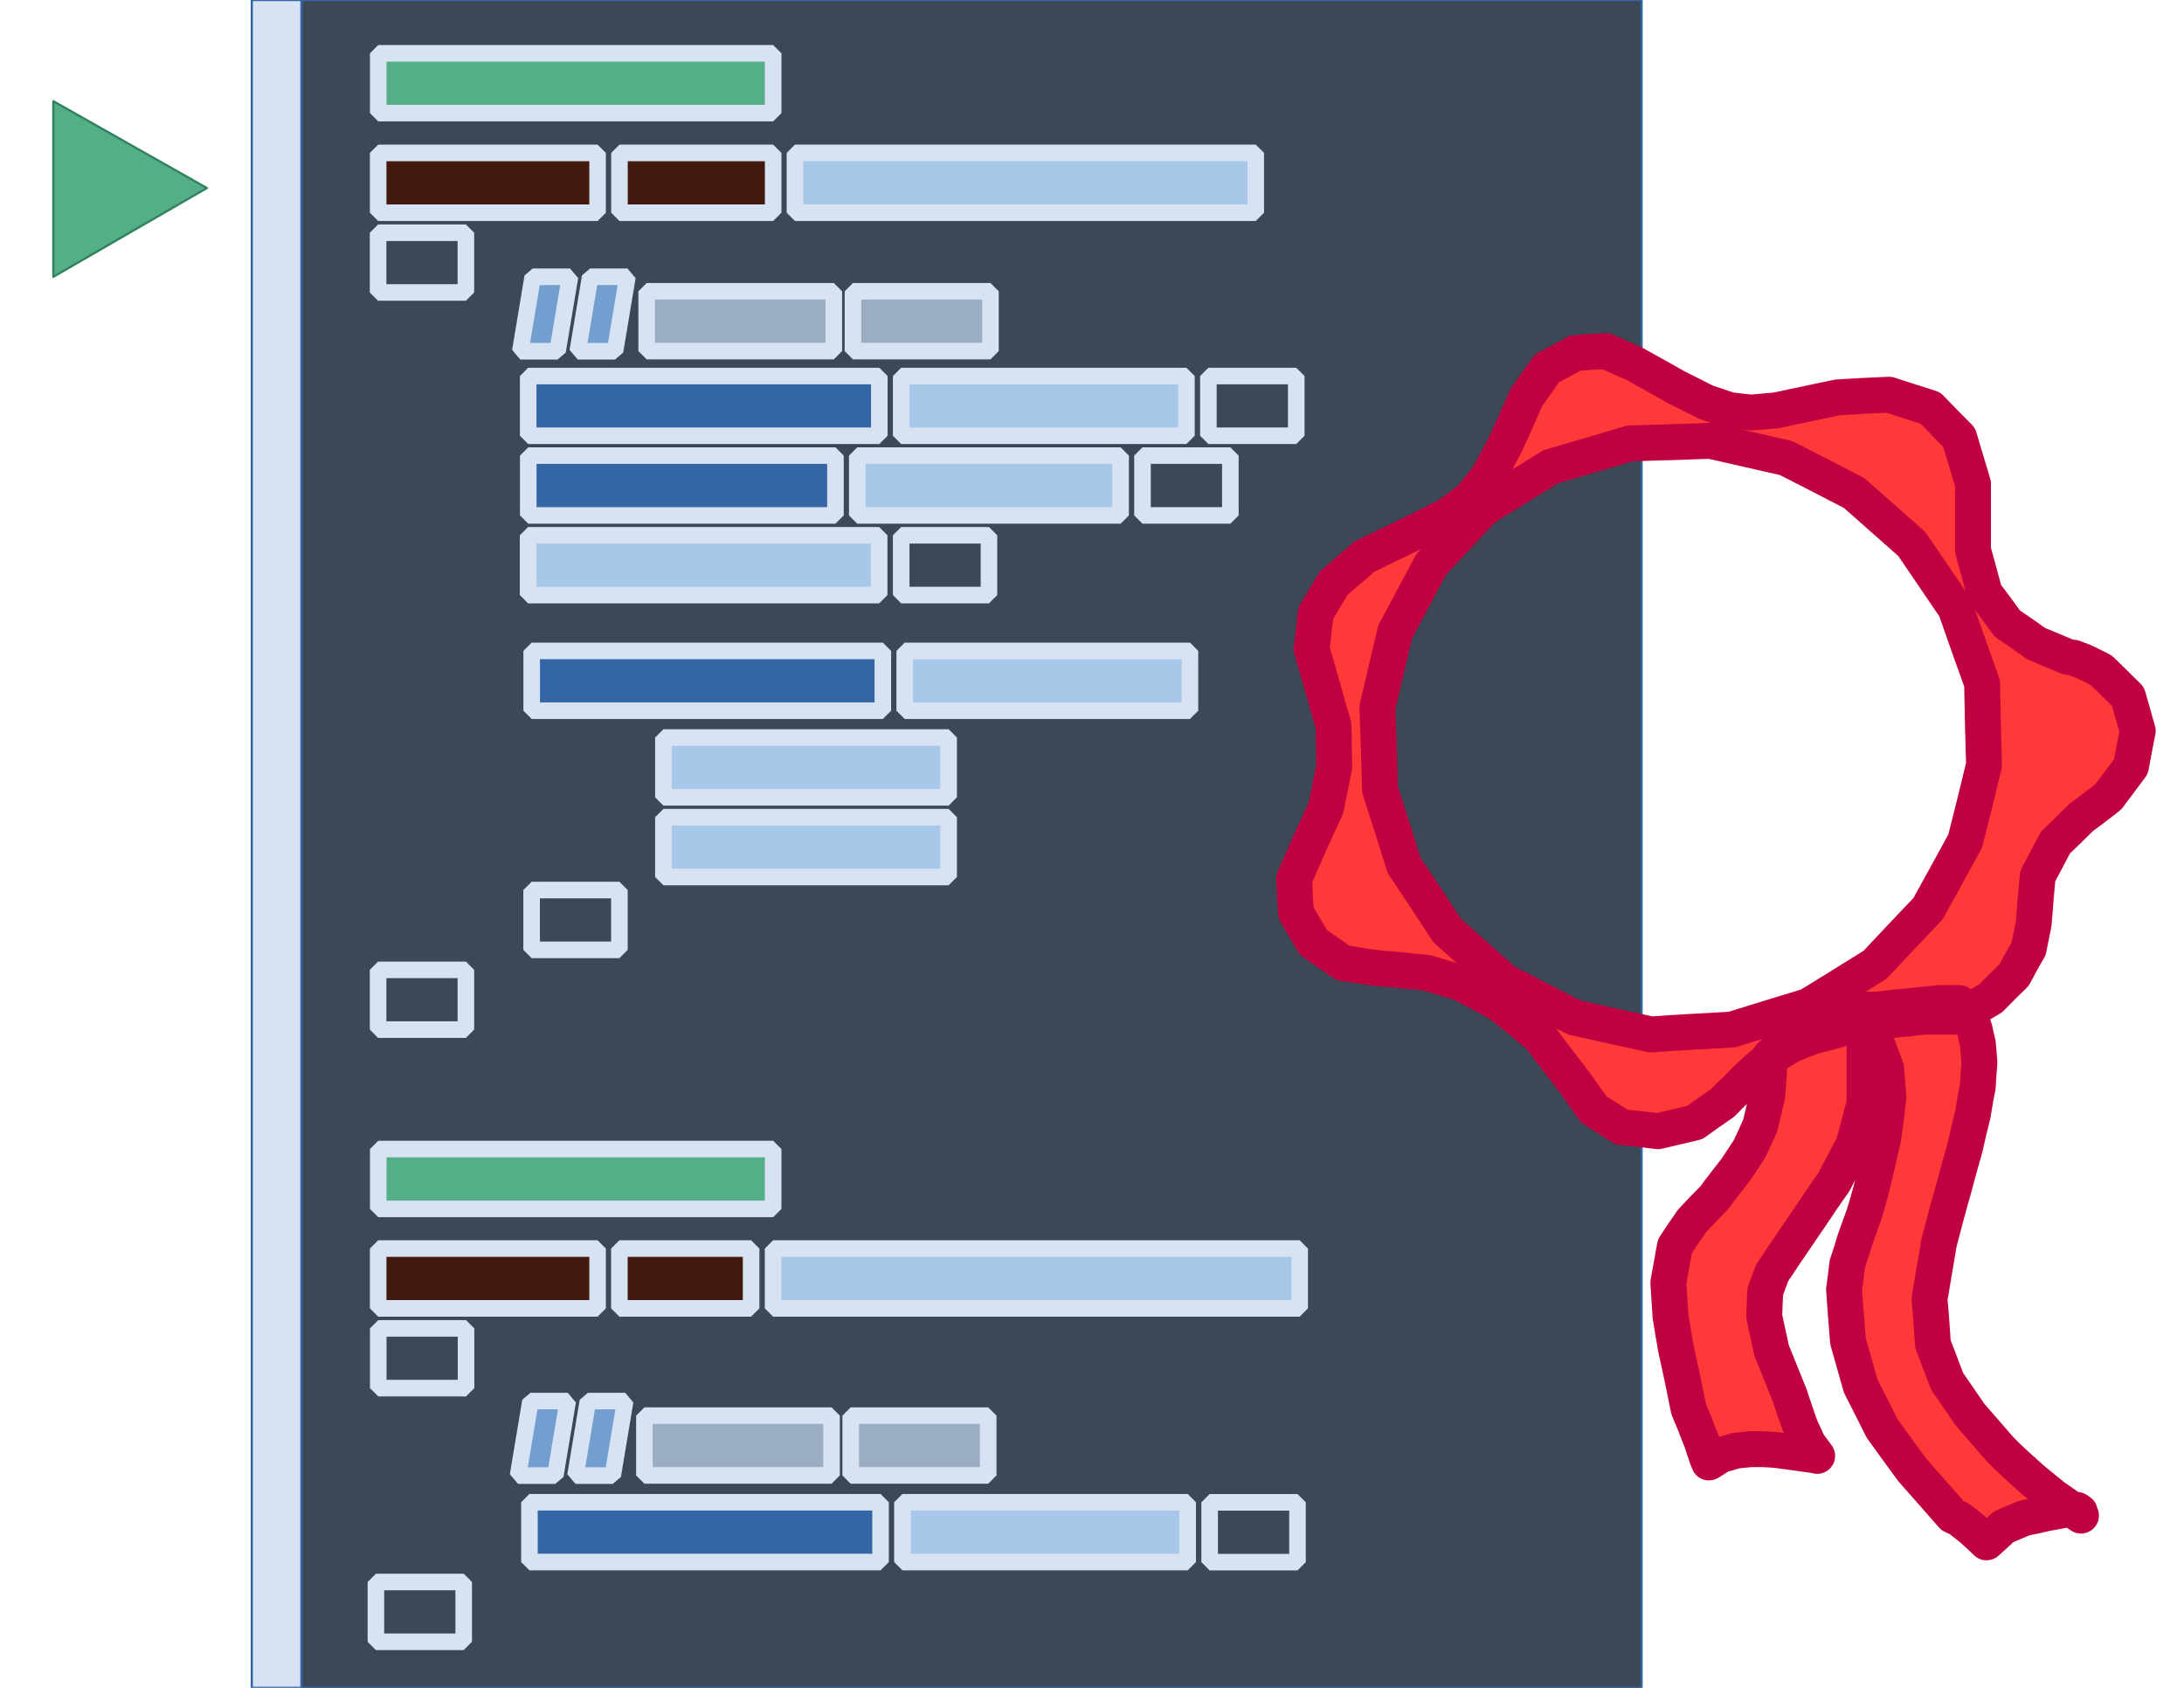 <?xml version="1.0" encoding="UTF-8"?>
<!DOCTYPE svg PUBLIC "-//W3C//DTD SVG 1.1//EN" "http://www.w3.org/Graphics/SVG/1.1/DTD/svg11.dtd">
<svg version="1.2" width="279.4mm" height="215.9mm" viewBox="0 0 27940 21590" preserveAspectRatio="xMidYMid" fill-rule="evenodd" stroke-width="28.222" stroke-linejoin="round" xmlns="http://www.w3.org/2000/svg" xmlns:ooo="http://xml.openoffice.org/svg/export" xmlns:xlink="http://www.w3.org/1999/xlink" xmlns:presentation="http://sun.com/xmlns/staroffice/presentation" xmlns:smil="http://www.w3.org/2001/SMIL20/" xmlns:anim="urn:oasis:names:tc:opendocument:xmlns:animation:1.0" xml:space="preserve">
 <defs class="ClipPathGroup">
  <clipPath id="presentation_clip_path" clipPathUnits="userSpaceOnUse">
   <rect x="0" y="0" width="27940" height="21590"/>
  </clipPath>
  <clipPath id="presentation_clip_path_shrink" clipPathUnits="userSpaceOnUse">
   <rect x="27" y="21" width="27885" height="21547"/>
  </clipPath>
 </defs>
 <defs class="TextShapeIndex">
  <g ooo:slide="id1" ooo:id-list="id3 id4 id5 id6 id7 id8 id9 id10 id11 id12 id13 id14 id15 id16 id17 id18 id19 id20 id21 id22 id23 id24 id25 id26 id27 id28 id29 id30 id31 id32 id33 id34 id35 id36 id37 id38 id39 id40 id41 id42"/>
 </defs>
 <defs class="EmbeddedBulletChars">
  <g id="bullet-char-template-57356" transform="scale(0,-0)">
   <path d="M 580,1141 L 1163,571 580,0 -4,571 580,1141 Z"/>
  </g>
  <g id="bullet-char-template-57354" transform="scale(0,-0)">
   <path d="M 8,1128 L 1137,1128 1137,0 8,0 8,1128 Z"/>
  </g>
  <g id="bullet-char-template-10146" transform="scale(0,-0)">
   <path d="M 174,0 L 602,739 174,1481 1456,739 174,0 Z M 1358,739 L 309,1346 659,739 1358,739 Z"/>
  </g>
  <g id="bullet-char-template-10132" transform="scale(0,-0)">
   <path d="M 2015,739 L 1276,0 717,0 1260,543 174,543 174,936 1260,936 717,1481 1274,1481 2015,739 Z"/>
  </g>
  <g id="bullet-char-template-10007" transform="scale(0,-0)">
   <path d="M 0,-2 C -7,14 -16,27 -25,37 L 356,567 C 262,823 215,952 215,954 215,979 228,992 255,992 264,992 276,990 289,987 310,991 331,999 354,1012 L 381,999 492,748 772,1049 836,1024 860,1049 C 881,1039 901,1025 922,1006 886,937 835,863 770,784 769,783 710,716 594,584 L 774,223 C 774,196 753,168 711,139 L 727,119 C 717,90 699,76 672,76 641,76 570,178 457,381 L 164,-76 C 142,-110 111,-127 72,-127 30,-127 9,-110 8,-76 1,-67 -2,-52 -2,-32 -2,-23 -1,-13 0,-2 Z"/>
  </g>
  <g id="bullet-char-template-10004" transform="scale(0,-0)">
   <path d="M 285,-33 C 182,-33 111,30 74,156 52,228 41,333 41,471 41,549 55,616 82,672 116,743 169,778 240,778 293,778 328,747 346,684 L 369,508 C 377,444 397,411 428,410 L 1163,1116 C 1174,1127 1196,1133 1229,1133 1271,1133 1292,1118 1292,1087 L 1292,965 C 1292,929 1282,901 1262,881 L 442,47 C 390,-6 338,-33 285,-33 Z"/>
  </g>
  <g id="bullet-char-template-9679" transform="scale(0,-0)">
   <path d="M 813,0 C 632,0 489,54 383,161 276,268 223,411 223,592 223,773 276,916 383,1023 489,1130 632,1184 813,1184 992,1184 1136,1130 1245,1023 1353,916 1407,772 1407,592 1407,412 1353,268 1245,161 1136,54 992,0 813,0 Z"/>
  </g>
  <g id="bullet-char-template-8226" transform="scale(0,-0)">
   <path d="M 346,457 C 273,457 209,483 155,535 101,586 74,649 74,723 74,796 101,859 155,911 209,963 273,989 346,989 419,989 480,963 531,910 582,859 608,796 608,723 608,648 583,586 532,535 482,483 420,457 346,457 Z"/>
  </g>
  <g id="bullet-char-template-8211" transform="scale(0,-0)">
   <path d="M -4,459 L 1135,459 1135,606 -4,606 -4,459 Z"/>
  </g>
  <g id="bullet-char-template-61548" transform="scale(0,-0)">
   <path d="M 173,740 C 173,903 231,1043 346,1159 462,1274 601,1332 765,1332 928,1332 1067,1274 1183,1159 1299,1043 1357,903 1357,740 1357,577 1299,437 1183,322 1067,206 928,148 765,148 601,148 462,206 346,322 231,437 173,577 173,740 Z"/>
  </g>
 </defs>
 <g>
  <g id="id2" class="Master_Slide">
   <g id="bg-id2" class="Background"/>
   <g id="bo-id2" class="BackgroundObjects"/>
  </g>
 </g>
 <g class="SlideGroup">
  <g>
   <g id="container-id1">
    <g id="id1" class="Slide" clip-path="url(#presentation_clip_path)">
     <g class="Page">
      <g class="com.sun.star.drawing.CustomShape">
       <g id="id3">
        <rect class="BoundingBox" stroke="none" fill="none" x="3855" y="-1" width="17148" height="21593"/>
        <path fill="rgb(60,72,85)" stroke="none" d="M 12429,21590 L 3856,21590 3856,0 21001,0 21001,21590 12429,21590 Z"/>
        <path fill="none" stroke="rgb(52,101,164)" d="M 12429,21590 L 3856,21590 3856,0 21001,0 21001,21590 12429,21590 Z"/>
       </g>
      </g>
      <g class="com.sun.star.drawing.CustomShape">
       <g id="id4">
        <rect class="BoundingBox" stroke="none" fill="none" x="4733" y="576" width="5265" height="978"/>
        <path fill="rgb(84,174,135)" stroke="none" d="M 7365,1447 L 4839,1447 4839,682 9891,682 9891,1447 7365,1447 Z"/>
        <path fill="none" stroke="rgb(215,227,242)" stroke-width="212" stroke-linejoin="bevel" stroke-linecap="round" d="M 7365,1447 L 4839,1447 4839,682 9891,682 9891,1447 7365,1447 Z"/>
       </g>
      </g>
      <g class="com.sun.star.drawing.CustomShape">
       <g id="id5">
        <rect class="BoundingBox" stroke="none" fill="none" x="4732" y="1850" width="3020" height="978"/>
        <path fill="rgb(65,25,13)" stroke="none" d="M 6242,2721 L 4838,2721 4838,1956 7645,1956 7645,2721 6242,2721 Z"/>
        <path fill="none" stroke="rgb(215,227,242)" stroke-width="212" stroke-linejoin="bevel" stroke-linecap="round" d="M 6242,2721 L 4838,2721 4838,1956 7645,1956 7645,2721 6242,2721 Z"/>
       </g>
      </g>
      <g class="com.sun.star.drawing.CustomShape">
       <g id="id6">
        <rect class="BoundingBox" stroke="none" fill="none" x="7819" y="1850" width="2179" height="978"/>
        <path fill="rgb(65,25,13)" stroke="none" d="M 8908,2721 L 7925,2721 7925,1956 9891,1956 9891,2721 8908,2721 Z"/>
        <path fill="none" stroke="rgb(215,227,242)" stroke-width="212" stroke-linejoin="bevel" stroke-linecap="round" d="M 8908,2721 L 7925,2721 7925,1956 9891,1956 9891,2721 8908,2721 Z"/>
       </g>
      </g>
      <g class="com.sun.star.drawing.CustomShape">
       <g id="id7">
        <rect class="BoundingBox" stroke="none" fill="none" x="10064" y="1850" width="6108" height="978"/>
        <path fill="rgb(168,200,233)" stroke="none" d="M 13118,2721 L 10170,2721 10170,1956 16065,1956 16065,2721 13118,2721 Z"/>
        <path fill="none" stroke="rgb(215,227,242)" stroke-width="212" stroke-linejoin="bevel" stroke-linecap="round" d="M 13118,2721 L 10170,2721 10170,1956 16065,1956 16065,2721 13118,2721 Z"/>
       </g>
      </g>
      <g class="com.sun.star.drawing.CustomShape">
       <g id="id8">
        <rect class="BoundingBox" stroke="none" fill="none" x="4731" y="2871" width="1336" height="977"/>
        <path fill="rgb(60,72,85)" stroke="none" d="M 5399,3741 L 4837,3741 4837,2977 5960,2977 5960,3741 5399,3741 Z"/>
        <path fill="none" stroke="rgb(215,227,242)" stroke-width="212" stroke-linejoin="bevel" stroke-linecap="round" d="M 5399,3741 L 4837,3741 4837,2977 5960,2977 5960,3741 5399,3741 Z"/>
       </g>
      </g>
      <g class="com.sun.star.drawing.CustomShape">
       <g id="id9">
        <rect class="BoundingBox" stroke="none" fill="none" x="4731" y="12300" width="1336" height="977"/>
        <path fill="rgb(60,72,85)" stroke="none" d="M 5399,13170 L 4837,13170 4837,12406 5960,12406 5960,13170 5399,13170 Z"/>
        <path fill="none" stroke="rgb(215,227,242)" stroke-width="212" stroke-linejoin="bevel" stroke-linecap="round" d="M 5399,13170 L 4837,13170 4837,12406 5960,12406 5960,13170 5399,13170 Z"/>
       </g>
      </g>
      <g class="com.sun.star.drawing.CustomShape">
       <g id="id10">
        <rect class="BoundingBox" stroke="none" fill="none" x="6651" y="4704" width="4705" height="977"/>
        <path fill="rgb(52,101,164)" stroke="none" d="M 9003,5574 L 6757,5574 6757,4810 11249,4810 11249,5574 9003,5574 Z"/>
        <path fill="none" stroke="rgb(215,227,242)" stroke-width="212" stroke-linejoin="bevel" stroke-linecap="round" d="M 9003,5574 L 6757,5574 6757,4810 11249,4810 11249,5574 9003,5574 Z"/>
       </g>
      </g>
      <g class="com.sun.star.drawing.CustomShape">
       <g id="id11">
        <rect class="BoundingBox" stroke="none" fill="none" x="11423" y="4704" width="3862" height="977"/>
        <path fill="rgb(168,200,233)" stroke="none" d="M 13354,5574 L 11529,5574 11529,4810 15178,4810 15178,5574 13354,5574 Z"/>
        <path fill="none" stroke="rgb(215,227,242)" stroke-width="212" stroke-linejoin="bevel" stroke-linecap="round" d="M 13354,5574 L 11529,5574 11529,4810 15178,4810 15178,5574 13354,5574 Z"/>
       </g>
      </g>
      <g class="com.sun.star.drawing.CustomShape">
       <g id="id12">
        <rect class="BoundingBox" stroke="none" fill="none" x="15353" y="4704" width="1337" height="977"/>
        <path fill="rgb(60,72,85)" stroke="none" d="M 16021,5574 L 15459,5574 15459,4810 16583,4810 16583,5574 16021,5574 Z"/>
        <path fill="none" stroke="rgb(215,227,242)" stroke-width="212" stroke-linejoin="bevel" stroke-linecap="round" d="M 16021,5574 L 15459,5574 15459,4810 16583,4810 16583,5574 16021,5574 Z"/>
       </g>
      </g>
      <g class="com.sun.star.drawing.CustomShape">
       <g id="id13">
        <rect class="BoundingBox" stroke="none" fill="none" x="6652" y="5722" width="4143" height="978"/>
        <path fill="rgb(52,101,164)" stroke="none" d="M 8723,6593 L 6758,6593 6758,5828 10688,5828 10688,6593 8723,6593 Z"/>
        <path fill="none" stroke="rgb(215,227,242)" stroke-width="212" stroke-linejoin="bevel" stroke-linecap="round" d="M 8723,6593 L 6758,6593 6758,5828 10688,5828 10688,6593 8723,6593 Z"/>
       </g>
      </g>
      <g class="com.sun.star.drawing.CustomShape">
       <g id="id14">
        <rect class="BoundingBox" stroke="none" fill="none" x="10861" y="5722" width="3582" height="978"/>
        <path fill="rgb(168,200,233)" stroke="none" d="M 12652,6593 L 10967,6593 10967,5828 14336,5828 14336,6593 12652,6593 Z"/>
        <path fill="none" stroke="rgb(215,227,242)" stroke-width="212" stroke-linejoin="bevel" stroke-linecap="round" d="M 12652,6593 L 10967,6593 10967,5828 14336,5828 14336,6593 12652,6593 Z"/>
       </g>
      </g>
      <g class="com.sun.star.drawing.CustomShape">
       <g id="id15">
        <rect class="BoundingBox" stroke="none" fill="none" x="14510" y="5722" width="1337" height="978"/>
        <path fill="rgb(60,72,85)" stroke="none" d="M 15178,6593 L 14616,6593 14616,5828 15740,5828 15740,6593 15178,6593 Z"/>
        <path fill="none" stroke="rgb(215,227,242)" stroke-width="212" stroke-linejoin="bevel" stroke-linecap="round" d="M 15178,6593 L 14616,6593 14616,5828 15740,5828 15740,6593 15178,6593 Z"/>
       </g>
      </g>
      <g class="com.sun.star.drawing.CustomShape">
       <g id="id16">
        <rect class="BoundingBox" stroke="none" fill="none" x="6650" y="6741" width="4704" height="978"/>
        <path fill="rgb(168,200,233)" stroke="none" d="M 9002,7612 L 6756,7612 6756,6847 11247,6847 11247,7612 9002,7612 Z"/>
        <path fill="none" stroke="rgb(215,227,242)" stroke-width="212" stroke-linejoin="bevel" stroke-linecap="round" d="M 9002,7612 L 6756,7612 6756,6847 11247,6847 11247,7612 9002,7612 Z"/>
       </g>
      </g>
      <g class="com.sun.star.drawing.CustomShape">
       <g id="id17">
        <rect class="BoundingBox" stroke="none" fill="none" x="11423" y="6741" width="1336" height="978"/>
        <path fill="rgb(60,72,85)" stroke="none" d="M 12091,7612 L 11529,7612 11529,6847 12652,6847 12652,7612 12091,7612 Z"/>
        <path fill="none" stroke="rgb(215,227,242)" stroke-width="212" stroke-linejoin="bevel" stroke-linecap="round" d="M 12091,7612 L 11529,7612 11529,6847 12652,6847 12652,7612 12091,7612 Z"/>
       </g>
      </g>
      <g class="com.sun.star.drawing.CustomShape">
       <g id="id18">
        <rect class="BoundingBox" stroke="none" fill="none" x="6696" y="8220" width="4705" height="978"/>
        <path fill="rgb(52,101,164)" stroke="none" d="M 9048,9091 L 6802,9091 6802,8326 11294,8326 11294,9091 9048,9091 Z"/>
        <path fill="none" stroke="rgb(215,227,242)" stroke-width="212" stroke-linejoin="bevel" stroke-linecap="round" d="M 9048,9091 L 6802,9091 6802,8326 11294,8326 11294,9091 9048,9091 Z"/>
       </g>
      </g>
      <g class="com.sun.star.drawing.CustomShape">
       <g id="id19">
        <rect class="BoundingBox" stroke="none" fill="none" x="11468" y="8220" width="3862" height="978"/>
        <path fill="rgb(168,200,233)" stroke="none" d="M 13399,9091 L 11574,9091 11574,8326 15223,8326 15223,9091 13399,9091 Z"/>
        <path fill="none" stroke="rgb(215,227,242)" stroke-width="212" stroke-linejoin="bevel" stroke-linecap="round" d="M 13399,9091 L 11574,9091 11574,8326 15223,8326 15223,9091 13399,9091 Z"/>
       </g>
      </g>
      <g class="com.sun.star.drawing.CustomShape">
       <g id="id20">
        <rect class="BoundingBox" stroke="none" fill="none" x="8381" y="9328" width="3862" height="978"/>
        <path fill="rgb(168,200,233)" stroke="none" d="M 10312,10199 L 8487,10199 8487,9434 12136,9434 12136,10199 10312,10199 Z"/>
        <path fill="none" stroke="rgb(215,227,242)" stroke-width="212" stroke-linejoin="bevel" stroke-linecap="round" d="M 10312,10199 L 8487,10199 8487,9434 12136,9434 12136,10199 10312,10199 Z"/>
       </g>
      </g>
      <g class="com.sun.star.drawing.CustomShape">
       <g id="id21">
        <rect class="BoundingBox" stroke="none" fill="none" x="8381" y="10347" width="3862" height="978"/>
        <path fill="rgb(168,200,233)" stroke="none" d="M 10312,11218 L 8487,11218 8487,10453 12136,10453 12136,11218 10312,11218 Z"/>
        <path fill="none" stroke="rgb(215,227,242)" stroke-width="212" stroke-linejoin="bevel" stroke-linecap="round" d="M 10312,11218 L 8487,11218 8487,10453 12136,10453 12136,11218 10312,11218 Z"/>
       </g>
      </g>
      <g class="com.sun.star.drawing.CustomShape">
       <g id="id22">
        <rect class="BoundingBox" stroke="none" fill="none" x="6695" y="11279" width="1336" height="978"/>
        <path fill="rgb(60,72,85)" stroke="none" d="M 7363,12150 L 6801,12150 6801,11385 7924,11385 7924,12150 7363,12150 Z"/>
        <path fill="none" stroke="rgb(215,227,242)" stroke-width="212" stroke-linejoin="bevel" stroke-linecap="round" d="M 7363,12150 L 6801,12150 6801,11385 7924,11385 7924,12150 7363,12150 Z"/>
       </g>
      </g>
      <g class="com.sun.star.drawing.CustomShape">
       <g id="id23">
        <rect class="BoundingBox" stroke="none" fill="none" x="4733" y="14592" width="5265" height="979"/>
        <path fill="rgb(84,174,135)" stroke="none" d="M 7365,15464 L 4839,15464 4839,14698 9891,14698 9891,15464 7365,15464 Z"/>
        <path fill="none" stroke="rgb(215,227,242)" stroke-width="212" stroke-linejoin="bevel" stroke-linecap="round" d="M 7365,15464 L 4839,15464 4839,14698 9891,14698 9891,15464 7365,15464 Z"/>
       </g>
      </g>
      <g class="com.sun.star.drawing.CustomShape">
       <g id="id24">
        <rect class="BoundingBox" stroke="none" fill="none" x="4732" y="15865" width="3020" height="978"/>
        <path fill="rgb(65,25,13)" stroke="none" d="M 6242,16736 L 4838,16736 4838,15971 7645,15971 7645,16736 6242,16736 Z"/>
        <path fill="none" stroke="rgb(215,227,242)" stroke-width="212" stroke-linejoin="bevel" stroke-linecap="round" d="M 6242,16736 L 4838,16736 4838,15971 7645,15971 7645,16736 6242,16736 Z"/>
       </g>
      </g>
      <g class="com.sun.star.drawing.CustomShape">
       <g id="id25">
        <rect class="BoundingBox" stroke="none" fill="none" x="7818" y="15865" width="1898" height="978"/>
        <path fill="rgb(65,25,13)" stroke="none" d="M 8767,16736 L 7924,16736 7924,15971 9609,15971 9609,16736 8767,16736 Z"/>
        <path fill="none" stroke="rgb(215,227,242)" stroke-width="212" stroke-linejoin="bevel" stroke-linecap="round" d="M 8767,16736 L 7924,16736 7924,15971 9609,15971 9609,16736 8767,16736 Z"/>
       </g>
      </g>
      <g class="com.sun.star.drawing.CustomShape">
       <g id="id26">
        <rect class="BoundingBox" stroke="none" fill="none" x="9784" y="15865" width="6950" height="978"/>
        <path fill="rgb(168,200,233)" stroke="none" d="M 13259,16736 L 9890,16736 9890,15971 16627,15971 16627,16736 13259,16736 Z"/>
        <path fill="none" stroke="rgb(215,227,242)" stroke-width="212" stroke-linejoin="bevel" stroke-linecap="round" d="M 13259,16736 L 9890,16736 9890,15971 16627,15971 16627,16736 13259,16736 Z"/>
       </g>
      </g>
      <g class="com.sun.star.drawing.CustomShape">
       <g id="id27">
        <rect class="BoundingBox" stroke="none" fill="none" x="4733" y="16886" width="1336" height="977"/>
        <path fill="rgb(60,72,85)" stroke="none" d="M 5401,17756 L 4839,17756 4839,16992 5962,16992 5962,17756 5401,17756 Z"/>
        <path fill="none" stroke="rgb(215,227,242)" stroke-width="212" stroke-linejoin="bevel" stroke-linecap="round" d="M 5401,17756 L 4839,17756 4839,16992 5962,16992 5962,17756 5401,17756 Z"/>
       </g>
      </g>
      <g class="com.sun.star.drawing.CustomShape">
       <g id="id28">
        <rect class="BoundingBox" stroke="none" fill="none" x="4703" y="20130" width="1336" height="978"/>
        <path fill="rgb(60,72,85)" stroke="none" d="M 5371,21001 L 4809,21001 4809,20236 5932,20236 5932,21001 5371,21001 Z"/>
        <path fill="none" stroke="rgb(215,227,242)" stroke-width="212" stroke-linejoin="bevel" stroke-linecap="round" d="M 5371,21001 L 4809,21001 4809,20236 5932,20236 5932,21001 5371,21001 Z"/>
       </g>
      </g>
      <g class="com.sun.star.drawing.CustomShape">
       <g id="id29">
        <rect class="BoundingBox" stroke="none" fill="none" x="6667" y="19110" width="4705" height="978"/>
        <path fill="rgb(52,101,164)" stroke="none" d="M 9019,19981 L 6773,19981 6773,19216 11265,19216 11265,19981 9019,19981 Z"/>
        <path fill="none" stroke="rgb(215,227,242)" stroke-width="212" stroke-linejoin="bevel" stroke-linecap="round" d="M 9019,19981 L 6773,19981 6773,19216 11265,19216 11265,19981 9019,19981 Z"/>
       </g>
      </g>
      <g class="com.sun.star.drawing.CustomShape">
       <g id="id30">
        <rect class="BoundingBox" stroke="none" fill="none" x="11439" y="19110" width="3862" height="978"/>
        <path fill="rgb(168,200,233)" stroke="none" d="M 13370,19981 L 11545,19981 11545,19216 15194,19216 15194,19981 13370,19981 Z"/>
        <path fill="none" stroke="rgb(215,227,242)" stroke-width="212" stroke-linejoin="bevel" stroke-linecap="round" d="M 13370,19981 L 11545,19981 11545,19216 15194,19216 15194,19981 13370,19981 Z"/>
       </g>
      </g>
      <g class="com.sun.star.drawing.CustomShape">
       <g id="id31">
        <rect class="BoundingBox" stroke="none" fill="none" x="15369" y="19111" width="1337" height="978"/>
        <path fill="rgb(60,72,85)" stroke="none" d="M 16037,19982 L 15475,19982 15475,19217 16599,19217 16599,19982 16037,19982 Z"/>
        <path fill="none" stroke="rgb(215,227,242)" stroke-width="212" stroke-linejoin="bevel" stroke-linecap="round" d="M 16037,19982 L 15475,19982 15475,19217 16599,19217 16599,19982 16037,19982 Z"/>
       </g>
      </g>
      <g class="com.sun.star.drawing.CustomShape">
       <g id="id32">
        <rect class="BoundingBox" stroke="none" fill="none" x="681" y="1293" width="1968" height="2250"/>
        <path fill="rgb(84,174,135)" stroke="none" d="M 2647,2405 L 682,3541 682,1294 2647,2405 Z"/>
        <path fill="none" stroke="rgb(50,130,96)" d="M 2647,2405 L 682,3541 682,1294 2647,2405 Z"/>
       </g>
      </g>
      <g class="com.sun.star.drawing.CustomShape">
       <g id="id33">
        <rect class="BoundingBox" stroke="none" fill="none" x="6521" y="17816" width="850" height="1166"/>
        <path fill="rgb(114,159,207)" stroke="none" d="M 6786,17922 L 7263,17922 7104,18875 6627,18875 6786,17922 Z"/>
        <path fill="none" stroke="rgb(215,227,242)" stroke-width="212" stroke-linejoin="bevel" d="M 6786,17922 L 7263,17922 7104,18875 6627,18875 6786,17922 Z"/>
       </g>
      </g>
      <g class="com.sun.star.drawing.CustomShape">
       <g id="id34">
        <rect class="BoundingBox" stroke="none" fill="none" x="7256" y="17816" width="849" height="1166"/>
        <path fill="rgb(114,159,207)" stroke="none" d="M 7521,17922 L 7998,17922 7839,18875 7362,18875 7521,17922 Z"/>
        <path fill="none" stroke="rgb(215,227,242)" stroke-width="212" stroke-linejoin="bevel" d="M 7521,17922 L 7998,17922 7839,18875 7362,18875 7521,17922 Z"/>
       </g>
      </g>
      <g class="com.sun.star.drawing.CustomShape">
       <g id="id35">
        <rect class="BoundingBox" stroke="none" fill="none" x="8138" y="18002" width="2607" height="978"/>
        <path fill="rgb(154,173,194)" stroke="none" d="M 9441,18873 L 8244,18873 8244,18108 10638,18108 10638,18873 9441,18873 Z"/>
        <path fill="none" stroke="rgb(215,227,242)" stroke-width="212" stroke-linejoin="bevel" stroke-linecap="round" d="M 9441,18873 L 8244,18873 8244,18108 10638,18108 10638,18873 9441,18873 Z"/>
       </g>
      </g>
      <g class="com.sun.star.drawing.CustomShape">
       <g id="id36">
        <rect class="BoundingBox" stroke="none" fill="none" x="10777" y="18002" width="1972" height="978"/>
        <path fill="rgb(154,173,194)" stroke="none" d="M 11763,18873 L 10883,18873 10883,18108 12642,18108 12642,18873 11763,18873 Z"/>
        <path fill="none" stroke="rgb(215,227,242)" stroke-width="212" stroke-linejoin="bevel" stroke-linecap="round" d="M 11763,18873 L 10883,18873 10883,18108 12642,18108 12642,18873 11763,18873 Z"/>
       </g>
      </g>
      <g class="com.sun.star.drawing.CustomShape">
       <g id="id37">
        <rect class="BoundingBox" stroke="none" fill="none" x="6550" y="3434" width="850" height="1166"/>
        <path fill="rgb(114,159,207)" stroke="none" d="M 6815,3540 L 7292,3540 7133,4493 6656,4493 6815,3540 Z"/>
        <path fill="none" stroke="rgb(215,227,242)" stroke-width="212" stroke-linejoin="bevel" d="M 6815,3540 L 7292,3540 7133,4493 6656,4493 6815,3540 Z"/>
       </g>
      </g>
      <g class="com.sun.star.drawing.CustomShape">
       <g id="id38">
        <rect class="BoundingBox" stroke="none" fill="none" x="7285" y="3434" width="850" height="1166"/>
        <path fill="rgb(114,159,207)" stroke="none" d="M 7550,3540 L 8027,3540 7868,4493 7391,4493 7550,3540 Z"/>
        <path fill="none" stroke="rgb(215,227,242)" stroke-width="212" stroke-linejoin="bevel" d="M 7550,3540 L 8027,3540 7868,4493 7391,4493 7550,3540 Z"/>
       </g>
      </g>
      <g class="com.sun.star.drawing.CustomShape">
       <g id="id39">
        <rect class="BoundingBox" stroke="none" fill="none" x="8167" y="3620" width="2607" height="978"/>
        <path fill="rgb(154,173,194)" stroke="none" d="M 9470,4491 L 8273,4491 8273,3726 10667,3726 10667,4491 9470,4491 Z"/>
        <path fill="none" stroke="rgb(215,227,242)" stroke-width="212" stroke-linejoin="bevel" stroke-linecap="round" d="M 9470,4491 L 8273,4491 8273,3726 10667,3726 10667,4491 9470,4491 Z"/>
       </g>
      </g>
      <g class="com.sun.star.drawing.CustomShape">
       <g id="id40">
        <rect class="BoundingBox" stroke="none" fill="none" x="10806" y="3620" width="1972" height="978"/>
        <path fill="rgb(154,173,194)" stroke="none" d="M 11792,4491 L 10912,4491 10912,3726 12671,3726 12671,4491 11792,4491 Z"/>
        <path fill="none" stroke="rgb(215,227,242)" stroke-width="212" stroke-linejoin="bevel" stroke-linecap="round" d="M 11792,4491 L 10912,4491 10912,3726 12671,3726 12671,4491 11792,4491 Z"/>
       </g>
      </g>
      <g class="com.sun.star.drawing.CustomShape">
       <g id="id41">
        <rect class="BoundingBox" stroke="none" fill="none" x="3220" y="-1" width="638" height="21593"/>
        <path fill="rgb(215,227,242)" stroke="none" d="M 3539,21590 L 3221,21590 3221,0 3856,0 3856,21590 3539,21590 Z"/>
        <path fill="none" stroke="rgb(52,101,164)" d="M 3539,21590 L 3221,21590 3221,0 3856,0 3856,21590 3539,21590 Z"/>
       </g>
      </g>
      <g class="com.sun.star.drawing.CustomShape">
       <g id="id42">
        <rect class="BoundingBox" stroke="none" fill="none" x="16326" y="4262" width="11253" height="15698"/>
        <path fill="rgb(255,56,56)" stroke="none" d="M 22642,13512 C 22633,13679 22624,13845 22608,14011 22580,14138 22552,14264 22520,14393 22476,14492 22433,14591 22382,14695 22326,14782 22270,14868 22207,14960 22113,15080 22019,15201 21925,15327 21831,15422 21737,15518 21644,15620 21572,15724 21499,15829 21427,15940 21399,16094 21371,16248 21343,16408 21352,16550 21362,16692 21371,16840 21393,16975 21415,17111 21440,17249 21468,17379 21496,17508 21525,17641 21550,17767 21575,17893 21603,18026 21628,18084 21653,18143 21678,18204 21706,18278 21734,18352 21766,18429 21788,18494 21809,18559 21831,18623 21841,18651 21850,18679 21863,18707 21913,18676 21963,18645 22019,18608 22082,18593 22144,18577 22207,18556 22270,18549 22332,18543 22398,18537 22448,18537 22498,18537 22555,18537 22614,18540 22674,18543 22733,18549 22808,18559 22883,18568 22965,18580 23031,18590 23096,18599 23162,18608 23190,18611 23218,18614 23247,18623 23209,18571 23171,18519 23131,18466 23103,18402 23074,18337 23040,18269 23015,18198 22990,18127 22965,18057 22943,17992 22921,17927 22899,17856 22821,17662 22743,17468 22664,17274 22633,17132 22602,16991 22570,16843 22573,16738 22577,16633 22583,16522 22611,16442 22639,16362 22674,16276 22721,16208 22768,16140 22815,16066 22924,15906 23034,15746 23146,15580 23250,15425 23353,15271 23463,15117 23544,14960 23626,14803 23713,14640 23760,14464 23807,14289 23854,14110 23854,14042 23854,13974 23854,13900 23854,13823 23854,13746 23854,13669 23854,13589 23854,13509 23854,13423 23854,13340 23854,13257 23854,13170 23832,13152 23810,13133 23788,13109 23773,13090 23757,13072 23735,13053 23723,13041 23710,13029 23694,13013 23691,13010 23688,13007 23682,13001 23579,13025 23475,13050 23372,13081 23281,13118 23190,13155 23093,13192 23012,13238 22930,13284 22849,13334 22780,13392 22711,13451 22642,13512 L 22642,13512 Z M 24806,12831 C 24656,12847 24505,12862 24355,12878 24280,12884 24205,12890 24123,12902 24095,12905 24067,12908 24036,12911 24033,12911 24029,12911 24026,12915 24001,12915 23976,12915 23945,12915 23914,12915 23882,12915 23851,12915 23820,12915 23788,12915 23757,12915 23732,12915 23707,12915 23682,12915 23682,12918 23682,12921 23682,12927 23682,12936 23682,12945 23682,12958 23682,12967 23682,12976 23682,12985 23682,12989 23682,12992 23682,13001 23685,13004 23688,13007 23694,13013 23707,13025 23719,13038 23735,13053 23751,13072 23766,13090 23788,13109 23810,13127 23832,13146 23854,13170 23910,13241 23967,13312 24026,13389 24061,13481 24095,13574 24130,13669 24139,13793 24148,13916 24158,14039 24139,14205 24120,14372 24095,14544 24045,14766 23995,14988 23939,15216 23910,15321 23882,15425 23848,15533 23810,15638 23773,15743 23732,15854 23701,15958 23669,16063 23632,16171 23619,16279 23607,16387 23591,16495 23607,16713 23622,16932 23641,17154 23694,17345 23748,17536 23804,17730 23895,17909 23986,18087 24076,18269 24205,18448 24333,18626 24468,18808 24637,18999 24806,19190 24978,19387 25013,19403 25047,19418 25081,19440 25128,19477 25175,19514 25229,19557 25269,19594 25310,19631 25357,19674 25376,19692 25395,19711 25413,19729 25485,19665 25557,19600 25633,19529 25720,19492 25808,19455 25896,19418 25989,19400 26083,19381 26177,19357 26268,19341 26359,19326 26453,19304 26472,19304 26490,19304 26512,19304 26531,19307 26550,19310 26569,19314 26581,19320 26594,19326 26606,19338 26609,19354 26613,19369 26622,19387 26506,19307 26390,19227 26274,19147 26187,19076 26099,19005 26005,18928 25933,18864 25861,18799 25783,18728 25717,18667 25651,18605 25586,18537 25460,18392 25335,18248 25204,18097 25107,17955 25009,17813 24909,17668 24850,17511 24790,17354 24728,17191 24715,17000 24703,16809 24684,16618 24725,16377 24765,16137 24806,15897 24865,15669 24925,15441 24991,15213 25038,15037 25085,14862 25138,14680 25169,14541 25200,14403 25238,14258 25257,14141 25276,14024 25301,13907 25307,13805 25313,13703 25323,13595 25316,13515 25310,13435 25304,13355 25288,13287 25272,13220 25257,13149 25232,13090 25207,13032 25179,12973 25141,12927 25103,12881 25066,12831 25044,12831 25022,12831 25000,12831 24978,12831 24956,12831 24934,12831 24912,12831 24890,12831 24869,12831 24850,12831 24831,12831 24806,12831 L 24806,12831 Z M 26882,8574 C 26841,8552 26800,8531 26753,8509 26716,8490 26678,8472 26634,8453 26600,8441 26566,8429 26528,8413 26503,8410 26478,8407 26450,8401 26318,8346 26187,8290 26052,8235 25930,8148 25808,8062 25679,7976 25586,7847 25492,7717 25391,7588 25341,7406 25291,7224 25241,7039 25241,6876 25241,6713 25241,6546 25241,6463 25241,6380 25241,6294 25241,6263 25241,6232 25241,6201 25241,6198 25241,6195 25241,6189 25182,5992 25122,5795 25063,5594 24941,5471 24818,5348 24696,5219 24521,5163 24346,5108 24167,5049 23948,5058 23729,5068 23510,5083 23359,5114 23209,5145 23056,5179 22980,5194 22905,5209 22824,5228 22796,5234 22768,5240 22736,5246 22733,5246 22730,5246 22727,5249 22620,5259 22514,5268 22404,5277 22314,5268 22223,5259 22126,5246 22026,5212 21925,5179 21825,5145 21697,5080 21568,5015 21440,4951 21265,4852 21089,4753 20911,4655 20792,4602 20673,4550 20548,4492 20416,4498 20285,4504 20153,4516 20034,4581 19915,4646 19790,4713 19702,4837 19615,4960 19527,5083 19439,5283 19352,5484 19258,5684 19186,5819 19114,5955 19038,6097 18963,6189 18888,6281 18813,6380 18719,6448 18625,6516 18531,6590 18403,6654 18274,6719 18140,6787 18008,6851 17877,6916 17739,6981 17670,7015 17601,7049 17532,7083 17507,7095 17482,7107 17457,7119 17454,7119 17451,7119 17448,7126 17319,7237 17191,7347 17060,7461 16984,7588 16909,7714 16831,7847 16815,7994 16800,8142 16778,8296 16828,8472 16878,8648 16931,8829 16972,8977 17013,9125 17060,9279 17063,9455 17066,9630 17069,9806 17035,9982 17000,10157 16963,10336 16894,10484 16825,10632 16756,10786 16690,10937 16624,11088 16556,11242 16562,11386 16568,11531 16581,11679 16653,11802 16725,11926 16803,12055 16931,12144 17060,12234 17188,12323 17222,12326 17257,12329 17294,12335 17351,12345 17407,12354 17470,12363 17536,12372 17601,12382 17673,12391 17742,12394 17811,12397 17880,12406 18002,12419 18124,12431 18249,12443 18397,12486 18544,12529 18691,12576 18854,12662 19017,12748 19182,12838 19355,12976 19527,13115 19699,13260 19743,13318 19787,13377 19831,13438 19878,13500 19925,13562 19978,13629 20037,13706 20097,13783 20159,13867 20235,13974 20310,14082 20391,14193 20507,14267 20623,14341 20745,14418 20898,14433 21052,14449 21211,14470 21368,14433 21525,14396 21681,14359 21797,14276 21913,14193 22035,14110 22060,14085 22085,14061 22113,14030 22148,13996 22182,13962 22220,13928 22257,13888 22295,13848 22339,13808 22382,13768 22426,13728 22470,13685 22539,13626 22608,13568 22677,13506 22758,13460 22840,13414 22921,13364 23012,13327 23103,13290 23200,13253 23303,13229 23406,13204 23510,13173 23510,13170 23510,13167 23510,13158 23510,13149 23510,13139 23510,13130 23510,13121 23510,13112 23510,13099 23510,13096 23510,13093 23510,13087 23535,13087 23560,13087 23585,13087 23616,13087 23647,13087 23679,13087 23710,13087 23741,13087 23773,13087 23798,13087 23823,13087 23854,13087 24001,13072 24148,13056 24302,13038 24377,13032 24452,13025 24534,13013 24562,13010 24590,13007 24621,13004 24624,13004 24627,13004 24634,13004 24653,13004 24671,13004 24696,13004 24718,13004 24740,13004 24762,13004 24784,13004 24806,13004 24828,13004 24850,13004 24872,13004 24894,13004 24909,13004 24925,13004 24944,13004 24953,13004 24962,13004 24978,13004 24988,13004 24997,13004 25013,13004 25028,13004 25044,13004 25066,13004 25200,12927 25335,12850 25470,12767 25567,12668 25664,12570 25767,12471 25827,12360 25886,12249 25952,12138 25974,12030 25996,11923 26018,11809 26033,11608 26049,11408 26068,11208 26143,11066 26218,10924 26296,10776 26406,10672 26515,10567 26625,10456 26741,10370 26857,10284 26973,10191 27067,10065 27161,9938 27261,9806 27289,9655 27317,9504 27348,9350 27308,9205 27267,9060 27223,8909 27110,8799 26998,8688 26882,8574 L 26882,8574 Z M 22154,13170 C 21809,13189 21465,13207 21121,13232 20795,13161 20469,13090 20141,13016 19846,12865 19552,12714 19255,12560 19007,12342 18760,12123 18512,11901 18331,11624 18149,11346 17961,11066 17861,10746 17761,10425 17655,10102 17645,9754 17636,9405 17620,9057 17695,8734 17770,8410 17849,8081 18002,7794 18155,7508 18312,7215 18534,6978 18757,6741 18985,6497 19270,6322 19555,6146 19840,5970 20178,5872 20516,5773 20854,5671 21196,5662 21537,5653 21878,5638 22201,5712 22523,5785 22849,5859 23140,6007 23431,6155 23723,6309 23967,6525 24211,6741 24458,6959 24643,7230 24828,7501 25016,7779 25128,8099 25241,8420 25357,8740 25363,9088 25370,9436 25382,9784 25304,10108 25225,10431 25141,10758 24984,11044 24828,11331 24665,11624 24440,11861 24214,12098 23986,12342 23704,12517 23422,12693 23137,12868 22811,12967 22486,13066 22154,13170 L 22154,13170 Z"/>
        <path fill="none" stroke="rgb(191,0,65)" stroke-width="459" stroke-linejoin="round" d="M 22642,13512 C 22633,13679 22624,13845 22608,14011 22580,14138 22552,14264 22520,14393 22476,14492 22433,14591 22382,14695 22326,14782 22270,14868 22207,14960 22113,15080 22019,15201 21925,15327 21831,15422 21737,15518 21644,15620 21572,15724 21499,15829 21427,15940 21399,16094 21371,16248 21343,16408 21352,16550 21362,16692 21371,16840 21393,16975 21415,17111 21440,17249 21468,17379 21496,17508 21525,17641 21550,17767 21575,17893 21603,18026 21628,18084 21653,18143 21678,18204 21706,18278 21734,18352 21766,18429 21788,18494 21809,18559 21831,18623 21841,18651 21850,18679 21863,18707 21913,18676 21963,18645 22019,18608 22082,18593 22144,18577 22207,18556 22270,18549 22332,18543 22398,18537 L 22555,18537 C 22614,18540 22674,18543 22733,18549 22808,18559 22883,18568 22965,18580 23031,18590 23096,18599 23162,18608 23190,18611 23218,18614 23247,18623 23209,18571 23171,18519 23131,18466 23103,18402 23074,18337 23040,18269 23015,18198 22990,18127 22965,18057 22943,17992 22921,17927 22899,17856 22821,17662 22743,17468 22664,17274 22633,17132 22602,16991 22570,16843 22573,16738 22577,16633 22583,16522 22611,16442 22639,16362 22674,16276 22721,16208 22768,16140 22815,16066 22924,15906 23034,15746 23146,15580 23250,15425 23353,15271 23463,15117 23544,14960 23626,14803 23713,14640 23760,14464 23807,14289 23854,14110 L 23854,13900 23854,13669 23854,13423 23854,13170 C 23832,13152 23810,13133 23788,13109 23773,13090 23757,13072 23735,13053 23723,13041 23710,13029 23694,13013 L 23682,13001 C 23579,13025 23475,13050 23372,13081 23281,13118 23190,13155 23093,13192 23012,13238 22930,13284 22849,13334 22780,13392 22711,13451 22642,13512 Z"/>
        <path fill="none" stroke="rgb(191,0,65)" stroke-width="459" stroke-linejoin="round" d="M 24806,12831 C 24656,12847 24505,12862 24355,12878 24280,12884 24205,12890 24123,12902 24095,12905 24067,12908 24036,12911 24033,12911 24029,12911 24026,12915 L 23945,12915 23851,12915 23757,12915 23682,12915 23682,12927 23682,12958 23682,12985 23682,13001 23694,13013 C 23707,13025 23719,13038 23735,13053 23751,13072 23766,13090 23788,13109 23810,13127 23832,13146 23854,13170 23910,13241 23967,13312 24026,13389 24061,13481 24095,13574 24130,13669 24139,13793 24148,13916 24158,14039 24139,14205 24120,14372 24095,14544 24045,14766 23995,14988 23939,15216 23910,15321 23882,15425 23848,15533 23810,15638 23773,15743 23732,15854 23701,15958 23669,16063 23632,16171 23619,16279 23607,16387 23591,16495 23607,16713 23622,16932 23641,17154 23694,17345 23748,17536 23804,17730 23895,17909 23986,18087 24076,18269 24205,18448 24333,18626 24468,18808 24637,18999 24806,19190 24978,19387 25013,19403 25047,19418 25081,19440 25128,19477 25175,19514 25229,19557 25269,19594 25310,19631 25357,19674 25376,19692 25395,19711 25413,19729 25485,19665 25557,19600 25633,19529 25720,19492 25808,19455 25896,19418 25989,19400 26083,19381 26177,19357 26268,19341 26359,19326 26453,19304 L 26512,19304 C 26531,19307 26550,19310 26569,19314 26581,19320 26594,19326 26606,19338 26609,19354 26613,19369 26622,19387 L 26274,19147 C 26187,19076 26099,19005 26005,18928 25933,18864 25861,18799 25783,18728 25717,18667 25651,18605 25586,18537 25460,18392 25335,18248 25204,18097 25107,17955 25009,17813 24909,17668 24850,17511 24790,17354 24728,17191 24715,17000 24703,16809 24684,16618 24725,16377 24765,16137 24806,15897 24865,15669 24925,15441 24991,15213 25038,15037 25085,14862 25138,14680 25169,14541 25200,14403 25238,14258 25257,14141 25276,14024 25301,13907 25307,13805 25313,13703 25323,13595 25316,13515 25310,13435 25304,13355 25288,13287 25272,13220 25257,13149 25232,13090 25207,13032 25179,12973 25141,12927 25103,12881 25066,12831 L 25000,12831 24934,12831 24869,12831 24806,12831 Z"/>
        <path fill="none" stroke="rgb(191,0,65)" stroke-width="459" stroke-linejoin="round" d="M 26882,8574 C 26841,8552 26800,8531 26753,8509 26716,8490 26678,8472 26634,8453 26600,8441 26566,8429 26528,8413 26503,8410 26478,8407 26450,8401 26318,8346 26187,8290 26052,8235 25930,8148 25808,8062 25679,7976 25586,7847 25492,7717 25391,7588 25341,7406 25291,7224 25241,7039 L 25241,6546 25241,6294 25241,6201 25241,6189 C 25182,5992 25122,5795 25063,5594 24941,5471 24818,5348 24696,5219 24521,5163 24346,5108 24167,5049 23948,5058 23729,5068 23510,5083 23359,5114 23209,5145 23056,5179 22980,5194 22905,5209 22824,5228 22796,5234 22768,5240 22736,5246 22733,5246 22730,5246 22727,5249 22620,5259 22514,5268 22404,5277 22314,5268 22223,5259 22126,5246 22026,5212 21925,5179 21825,5145 21697,5080 21568,5015 21440,4951 21265,4852 21089,4753 20911,4655 20792,4602 20673,4550 20548,4492 20416,4498 20285,4504 20153,4516 20034,4581 19915,4646 19790,4713 19702,4837 19615,4960 19527,5083 19439,5283 19352,5484 19258,5684 19186,5819 19114,5955 19038,6097 18963,6189 18888,6281 18813,6380 18719,6448 18625,6516 18531,6590 18403,6654 18274,6719 18140,6787 18008,6851 17877,6916 17739,6981 L 17532,7083 17457,7119 C 17454,7119 17451,7119 17448,7126 17319,7237 17191,7347 17060,7461 16984,7588 16909,7714 16831,7847 16815,7994 16800,8142 16778,8296 16828,8472 16878,8648 16931,8829 16972,8977 17013,9125 17060,9279 17063,9455 17066,9630 17069,9806 17035,9982 17000,10157 16963,10336 16894,10484 16825,10632 16756,10786 16690,10937 16624,11088 16556,11242 16562,11386 16568,11531 16581,11679 16653,11802 16725,11926 16803,12055 16931,12144 17060,12234 17188,12323 17222,12326 17257,12329 17294,12335 17351,12345 17407,12354 17470,12363 17536,12372 17601,12382 17673,12391 17742,12394 17811,12397 17880,12406 18002,12419 18124,12431 18249,12443 18397,12486 18544,12529 18691,12576 18854,12662 19017,12748 19182,12838 19355,12976 19527,13115 19699,13260 19743,13318 19787,13377 19831,13438 19878,13500 19925,13562 19978,13629 20037,13706 20097,13783 20159,13867 20235,13974 20310,14082 20391,14193 20507,14267 20623,14341 20745,14418 20898,14433 21052,14449 21211,14470 21368,14433 21525,14396 21681,14359 21797,14276 21913,14193 22035,14110 22060,14085 22085,14061 22113,14030 22148,13996 22182,13962 22220,13928 22257,13888 22295,13848 22339,13808 22382,13768 22426,13728 22470,13685 22539,13626 22608,13568 22677,13506 22758,13460 22840,13414 22921,13364 23012,13327 23103,13290 23200,13253 23303,13229 23406,13204 23510,13173 L 23510,13158 23510,13130 23510,13099 23510,13087 23585,13087 23679,13087 23773,13087 23854,13087 C 24001,13072 24148,13056 24302,13038 24377,13032 24452,13025 24534,13013 24562,13010 24590,13007 24621,13004 L 24634,13004 24696,13004 24762,13004 24828,13004 24894,13004 24944,13004 24978,13004 25013,13004 25066,13004 C 25200,12927 25335,12850 25470,12767 25567,12668 25664,12570 25767,12471 25827,12360 25886,12249 25952,12138 25974,12030 25996,11923 26018,11809 26033,11608 26049,11408 26068,11208 26143,11066 26218,10924 26296,10776 26406,10672 26515,10567 26625,10456 26741,10370 26857,10284 26973,10191 27067,10065 27161,9938 27261,9806 27289,9655 27317,9504 27348,9350 27308,9205 27267,9060 27223,8909 27110,8799 26998,8688 26882,8574 Z"/>
        <path fill="none" stroke="rgb(191,0,65)" stroke-width="459" stroke-linejoin="round" d="M 22154,13170 C 21809,13189 21465,13207 21121,13232 20795,13161 20469,13090 20141,13016 19846,12865 19552,12714 19255,12560 19007,12342 18760,12123 18512,11901 18331,11624 18149,11346 17961,11066 17861,10746 17761,10425 17655,10102 17645,9754 17636,9405 17620,9057 17695,8734 17770,8410 17849,8081 18002,7794 18155,7508 18312,7215 18534,6978 18757,6741 18985,6497 19270,6322 19555,6146 19840,5970 20178,5872 20516,5773 20854,5671 21196,5662 21537,5653 21878,5638 22201,5712 22523,5785 22849,5859 23140,6007 23431,6155 23723,6309 23967,6525 24211,6741 24458,6959 24643,7230 24828,7501 25016,7779 25128,8099 25241,8420 25357,8740 25363,9088 25370,9436 25382,9784 25304,10108 25225,10431 25141,10758 24984,11044 24828,11331 24665,11624 24440,11861 24214,12098 23986,12342 23704,12517 23422,12693 23137,12868 22811,12967 22486,13066 22154,13170 Z"/>
       </g>
      </g>
     </g>
    </g>
   </g>
  </g>
 </g>
</svg>